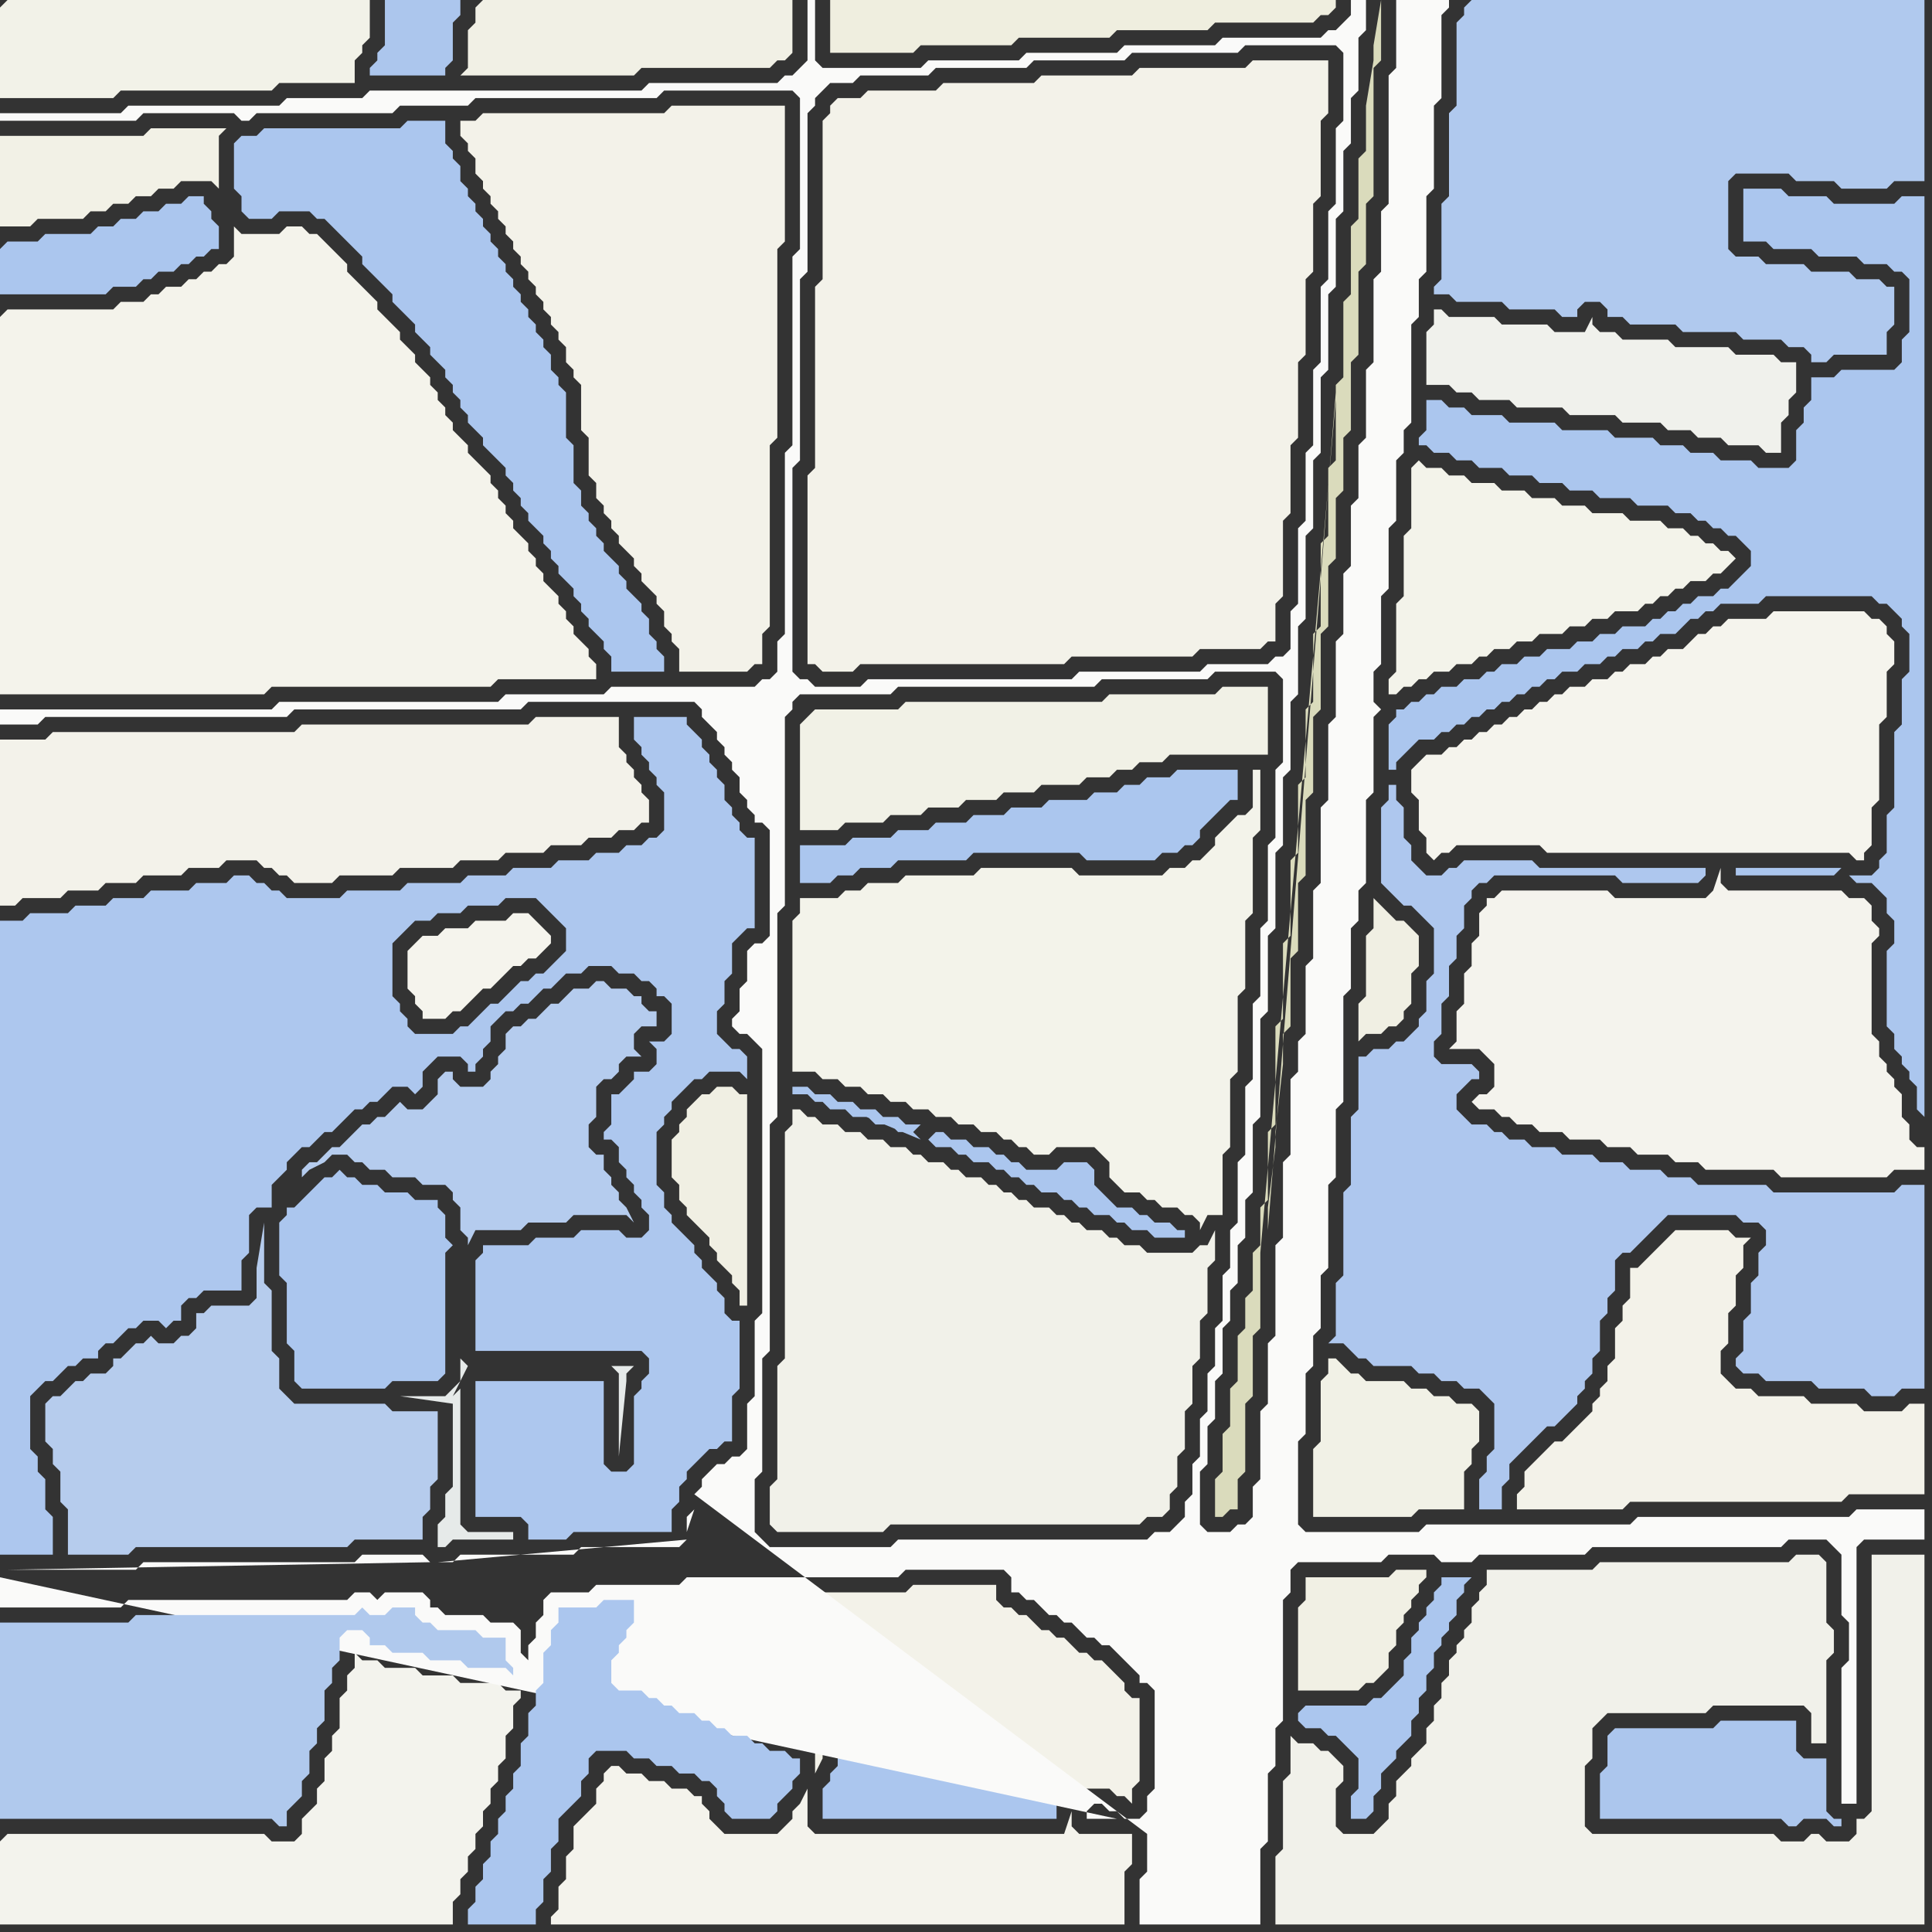 <svg width="256" height="256" xmlns="http://www.w3.org/2000/svg"><rect width="100%" height="100%" fill="#333333" stroke="none"/><script> 
var tempColor;
function hoverPath(evt){
obj = evt.target;
tempColor = obj.getAttribute("fill");
obj.setAttribute("fill","red");
//alert(tempColor);
//obj.setAttribute("stroke","red");}
function recoverPath(evt){
obj = evt.target;
obj.setAttribute("fill", tempColor);
//obj.setAttribute("stroke", tempColor);
}</script><path onmouseover="hoverPath(evt)" onmouseout="recoverPath(evt)" fill="rgb(244,243,235)" d="M  0,42l 0,50 35,0 1,-1 29,0 1,-1 13,0 0,-2 -1,-1 0,-1 -1,-1 -1,-1 0,-1 -1,-1 0,-1 -1,-1 0,-1 -1,-1 -1,-1 0,-1 -1,-1 0,-1 -1,-1 0,-1 -1,-1 -1,-1 0,-1 -1,-1 0,-1 -1,-1 0,-1 -1,-1 0,-1 -1,-1 -1,-1 -1,-1 0,-1 -1,-1 -1,-1 0,-1 -1,-1 0,-1 -1,-1 0,-1 -1,-1 0,-1 -1,-1 -1,-1 0,-1 -1,-1 -1,-1 0,-1 -1,-1 -1,-1 -1,-1 0,-1 -1,-1 -1,-1 -1,-1 -1,-1 0,-1 -1,-1 -1,-1 -1,-1 -1,-1 -1,0 -1,-1 -2,0 -1,1 -5,0 -1,-1 0,4 -1,1 -1,0 -1,1 -1,0 -1,1 -1,0 -1,1 -2,0 -1,1 -1,0 -1,1 -3,0 -1,1 -14,0 -1,1Z"/>
<path onmouseover="hoverPath(evt)" onmouseout="recoverPath(evt)" fill="rgb(243,242,234)" d="M  0,100l 0,20 2,0 1,-1 5,0 1,-1 4,0 1,-1 4,0 1,-1 5,0 1,-1 4,0 1,-1 4,0 1,1 1,0 1,1 1,0 1,1 5,0 1,-1 7,0 1,-1 7,0 1,-1 5,0 1,-1 5,0 1,-1 4,0 1,-1 3,0 1,-1 2,0 1,-1 1,0 0,-3 -1,-1 0,-1 -1,-1 0,-1 -1,-1 0,-1 -1,-1 0,-4 -11,0 -1,1 -30,0 -1,1 -32,0 -1,1 -6,0Z"/>
<path onmouseover="hoverPath(evt)" onmouseout="recoverPath(evt)" fill="rgb(243,243,237)" d="M  0,244l 0,11 60,0 0,-3 1,-1 0,-2 1,-1 0,-2 1,-1 0,-2 1,-1 0,-2 1,-1 0,-2 1,-1 0,-2 1,-1 0,-3 1,-1 0,-3 1,-1 0,-1 -2,0 -1,-1 -5,0 -1,-1 -4,0 -1,-1 -4,0 -1,-1 -2,0 -1,-1 0,2 -1,1 0,2 -1,1 0,4 -1,1 0,2 -1,1 0,3 -1,1 0,2 -1,1 -1,1 0,2 -1,1 -3,0 -1,-1 -34,0 -1,1Z"/>
<path onmouseover="hoverPath(evt)" onmouseout="recoverPath(evt)" fill="rgb(171,198,238)" d="M  39,160l -1,0 0,1 -1,1 0,7 1,1 0,8 1,1 0,4 1,1 11,0 1,-1 6,0 1,-1 0,-16 1,-1 -1,-1 0,-3 -1,-1 0,-1 -3,0 -1,-1 -3,0 -1,-1 -2,0 -1,-1 -1,0 -1,-1 -1,1 -1,0 -1,1 -1,1 -1,1 -1,1Z"/>
<path onmouseover="hoverPath(evt)" onmouseout="recoverPath(evt)" fill="rgb(243,242,233)" d="M  61,18l 0,0 1,1 0,1 1,1 0,2 1,1 0,1 1,1 0,1 1,1 0,1 1,1 0,1 1,1 0,1 1,1 0,1 1,1 0,1 1,1 0,1 1,1 0,1 1,1 0,1 1,1 0,1 1,1 0,2 1,1 0,1 1,1 0,6 1,1 0,5 1,1 0,2 1,1 0,1 1,1 0,1 1,1 0,1 1,1 1,1 0,1 1,1 0,1 1,1 1,1 0,1 1,1 0,2 1,1 0,1 1,1 0,3 9,0 1,-1 1,0 0,-4 1,-1 0,-24 1,-1 0,-25 1,-1 0,-18 -15,0 -1,1 -24,0 -1,1 -2,0Z"/>
<path onmouseover="hoverPath(evt)" onmouseout="recoverPath(evt)" fill="rgb(173,199,238)" d="M  77,203l 12,0 0,-3 1,-1 0,-2 1,-1 0,-1 2,-2 1,-1 1,0 1,-1 1,0 0,-6 1,-1 0,-9 -1,0 -1,-1 0,-2 -1,-1 0,-1 -1,-1 -1,-1 0,-1 -1,-1 0,-1 -1,-1 -1,-1 -1,-1 0,-1 -1,-1 0,-2 -1,-1 0,-7 1,-1 0,-1 1,-1 0,-1 1,-1 1,-1 1,-1 1,0 1,-1 4,0 1,1 0,-3 -1,-1 -1,0 -1,-1 -1,-1 0,-3 1,-1 0,-3 1,-1 0,-4 2,-2 1,0 0,-12 -1,0 -1,-1 0,-1 -1,-1 0,-1 -1,-1 0,-2 -1,-1 0,-1 -1,-1 0,-1 -1,-1 0,-1 -1,-1 -1,-1 0,-1 -7,0 0,3 1,1 0,1 1,1 0,1 1,1 0,1 1,1 0,5 -1,1 -1,0 -1,1 -2,0 -1,1 -3,0 -1,1 -4,0 -1,1 -5,0 -1,1 -5,0 -1,1 -7,0 -1,1 -7,0 -1,1 -7,0 -1,-1 -1,0 -1,-1 -1,0 -1,-1 -2,0 -1,1 -4,0 -1,1 -5,0 -1,1 -4,0 -1,1 -4,0 -1,1 -5,0 -1,1 -3,0 0,84 7,0 0,-5 -1,-1 0,-4 -1,-1 0,-2 -1,-1 0,-7 1,-1 1,-1 1,0 1,-1 1,-1 1,0 1,-1 2,0 0,-1 1,-1 1,0 2,-2 1,0 1,-1 2,0 1,1 1,-1 1,0 0,-2 1,-1 1,0 1,-1 5,0 0,-4 1,-1 0,-5 1,-1 2,0 0,-3 2,-2 0,-1 1,-1 1,-1 1,0 1,-1 1,-1 1,0 1,-1 1,-1 1,-1 1,0 1,-1 1,0 1,-1 1,-1 2,0 1,1 1,-1 0,-2 1,-1 1,-1 3,0 1,1 0,1 1,0 0,-1 1,-1 0,-1 1,-1 0,-2 1,-1 1,-1 1,0 1,-1 1,0 1,-1 1,-1 1,0 1,-1 1,-1 2,0 1,-1 3,0 1,1 2,0 1,1 1,0 1,1 0,1 1,0 1,1 0,4 -1,1 -2,0 1,1 0,2 -1,1 -2,0 0,1 -1,1 -1,1 -1,0 0,4 -1,1 0,1 1,0 1,1 0,2 1,1 0,1 1,1 0,1 1,1 0,1 1,1 0,2 -1,1 -2,0 -1,-1 -5,0 -1,1 -5,0 -1,1 -6,0 0,1 -1,1 0,12 22,0 1,1 0,2 -1,1 0,1 -1,1 0,9 -1,1 -2,0 -1,-1 0,-11 -17,0 0,18 6,0 1,1 0,2 5,0 1,-1 1,0 -11,-70 -1,0 -1,1 -1,1 -1,1 -1,0 -1,1 -5,0 -1,-1 0,-1 -1,-1 0,-1 -1,-1 0,-7 1,-1 1,-1 1,-1 2,0 1,-1 3,0 1,-1 4,0 1,-1 4,0 1,1 1,1 1,1 1,1 0,3 -1,1 -1,1 -1,1 -1,0 -1,1 -1,0 -1,1 -1,1 -1,1 11,70Z"/>
<path onmouseover="hoverPath(evt)" onmouseout="recoverPath(evt)" fill="rgb(243,242,233)" d="M  86,214l 0,2 -1,1 0,1 -1,1 0,1 -1,1 0,1 3,0 1,1 1,0 1,1 1,0 1,1 2,0 1,1 1,0 1,1 1,0 1,1 2,0 1,1 1,0 1,1 2,0 1,1 1,0 1,1 0,3 1,-2 0,-1 1,-1 0,-1 1,-1 1,-1 0,-1 1,-1 1,-1 4,0 1,1 2,0 1,1 1,0 1,1 1,0 1,1 1,0 1,1 1,0 1,1 1,0 1,1 1,0 1,1 2,0 1,1 1,0 1,1 1,0 1,1 1,1 0,1 1,0 1,-1 3,0 1,1 1,0 1,1 0,-2 1,-1 0,-11 -1,0 -1,-1 0,-1 -1,-1 -1,-1 -1,-1 -1,0 -1,-1 -1,0 -1,-1 -1,-1 -1,0 -1,-1 -1,0 -1,-1 -1,-1 -1,0 -1,-1 -1,0 -1,-1 0,-2 -11,0 -1,1 -28,0 -1,1 -5,0Z"/>
<path onmouseover="hoverPath(evt)" onmouseout="recoverPath(evt)" fill="rgb(240,239,227)" d="M  92,146l -1,1 0,1 -1,1 0,1 -1,1 0,5 1,1 0,2 1,1 0,1 3,3 0,1 1,1 0,1 1,1 1,1 0,1 1,1 0,2 1,0 0,-28 -1,0 -1,-1 -2,0 -1,1 -1,0 -1,1Z"/>
<path onmouseover="hoverPath(evt)" onmouseout="recoverPath(evt)" fill="rgb(241,241,230)" d="M  107,95l 0,0 -1,1 0,14 5,0 1,-1 5,0 1,-1 4,0 1,-1 4,0 1,-1 4,0 1,-1 4,0 1,-1 5,0 1,-1 3,0 1,-1 2,0 1,-1 3,0 1,-1 13,0 0,-9 -6,0 -1,1 -14,0 -1,1 -26,0 -1,1 -11,0 -1,1Z"/>
<path onmouseover="hoverPath(evt)" onmouseout="recoverPath(evt)" fill="rgb(243,243,234)" d="M  107,119l -1,0 0,2 -1,1 0,20 3,0 1,1 2,0 1,1 2,0 1,1 2,0 1,1 2,0 1,1 2,0 1,1 2,0 1,1 2,0 1,1 2,0 1,1 1,0 1,1 1,0 1,1 2,0 1,-1 5,0 1,1 1,1 0,2 1,1 1,1 2,0 1,1 1,0 1,1 2,0 1,1 1,0 1,1 0,1 1,-2 2,0 0,-8 1,-1 0,-9 1,-1 0,-10 1,-1 0,-9 1,-1 0,-10 1,-1 0,-8 -1,0 0,5 -1,1 -1,0 -1,1 -1,1 -1,1 0,1 -1,1 -1,1 -1,0 -1,1 -2,0 -1,1 -11,0 -1,-1 -12,0 -1,1 -9,0 -1,1 -4,0 -1,1 -2,0 -1,1Z"/>
<path onmouseover="hoverPath(evt)" onmouseout="recoverPath(evt)" fill="rgb(171,198,238)" d="M  114,228l 0,1 -1,1 -1,1 0,1 -1,1 0,1 -1,1 0,1 -1,1 0,4 31,0 0,-3 -1,-1 -1,0 -1,-1 -1,0 -1,-1 -2,0 -1,-1 -1,0 -1,-1 -1,0 -1,-1 -1,0 -1,-1 -1,0 -1,-1 -1,0 -1,-1 -1,0 -1,-1 -2,0 -1,-1 -2,0 -1,1Z"/>
<path onmouseover="hoverPath(evt)" onmouseout="recoverPath(evt)" fill="rgb(241,241,234)" d="M  172,231l 0,0 -1,-1 0,5 -1,1 0,9 -1,1 0,9 86,0 0,-49 -7,0 0,34 -1,1 -1,0 0,2 -1,1 -3,0 -1,-1 -1,0 -1,1 -3,0 -1,-1 -24,0 -1,-1 0,-8 1,-1 0,-4 1,-1 1,-1 13,0 1,-1 12,0 1,1 0,4 2,0 0,-11 1,-1 0,-3 -1,-1 0,-8 -1,-1 -3,0 -1,1 -25,0 -1,1 -14,0 0,2 -1,1 0,1 -1,1 0,2 -1,1 0,1 -1,1 0,1 -1,1 0,2 -1,1 0,2 -1,1 0,2 -1,1 0,2 -1,1 -1,1 0,1 -1,1 -1,1 0,2 -1,1 0,2 -1,1 -1,1 -4,0 -1,-1 0,-5 1,-1 0,-2 -1,-1 0,0 -1,-1 -1,0 -1,-1Z"/>
<path onmouseover="hoverPath(evt)" onmouseout="recoverPath(evt)" fill="rgb(241,241,230)" d="M  178,181l 0,0 -1,-1 -1,0 0,2 -1,1 0,8 -1,1 0,9 13,0 1,-1 6,0 0,-5 1,-1 0,-2 1,-1 0,-4 -1,-1 -2,0 -1,-1 -2,0 -1,-1 -2,0 -1,-1 -5,0 -1,-1 -1,0 -1,-1Z"/>
<path onmouseover="hoverPath(evt)" onmouseout="recoverPath(evt)" fill="rgb(174,199,238)" d="M  181,140l -1,0 0,7 -1,1 0,9 -1,1 0,11 -1,1 0,7 -1,1 2,0 1,1 1,1 1,0 1,1 5,0 1,1 2,0 1,1 2,0 1,1 2,0 1,1 1,1 0,6 -1,1 0,2 -1,1 0,4 3,0 0,-3 1,-1 0,-2 1,-1 2,-2 1,-1 1,-1 1,0 1,-1 2,-2 0,-1 1,-1 0,-1 1,-1 0,-2 1,-1 0,-4 1,-1 0,-2 1,-1 0,-4 1,-1 1,0 2,-2 1,-1 1,-1 1,-1 9,0 1,1 2,0 1,1 0,2 -1,1 0,3 -1,1 0,4 -1,1 0,4 -1,1 0,1 1,1 2,0 1,1 6,0 1,1 6,0 1,1 3,0 1,-1 3,0 0,-27 -3,0 -1,1 -16,0 -1,-1 -9,0 -1,-1 -3,0 -1,-1 -4,0 -1,-1 -3,0 -1,-1 -4,0 -1,-1 -3,0 -1,-1 -2,0 -1,-1 -1,0 -1,-1 -2,0 -1,-1 -1,-1 0,-2 1,-1 1,-1 1,0 0,-1 -1,-1 -4,0 -1,-1 0,-2 1,-1 0,-4 1,-1 0,-4 1,-1 0,-3 1,-1 0,-3 1,-1 0,-1 1,-1 1,0 1,-1 16,0 1,1 10,0 1,-1 0,-1 -22,0 -1,-1 -9,0 -1,1 -1,0 -1,1 -2,0 -1,-1 -1,-1 0,-2 -1,-1 0,-4 -1,-1 0,-2 -1,0 0,2 -1,1 0,10 1,1 0,0 1,1 1,1 1,0 1,1 1,1 1,1 0,6 -1,1 0,4 -1,1 0,1 -1,1 -1,1 -1,0 -1,1 -2,0 -1,1Z"/>
<path onmouseover="hoverPath(evt)" onmouseout="recoverPath(evt)" fill="rgb(240,239,227)" d="M  184,121l 0,0 -1,-1 -1,-1 0,4 -1,1 0,8 -1,1 0,5 1,-1 2,0 1,-1 1,0 1,-1 0,-1 1,-1 0,-4 1,-1 0,-4 -1,-1 -1,-1 -1,0 -1,-1Z"/>
<path onmouseover="hoverPath(evt)" onmouseout="recoverPath(evt)" fill="rgb(171,198,238)" d="M  186,94l -1,0 0,1 -1,1 0,6 1,0 0,-1 2,-2 1,-1 2,0 1,-1 1,0 1,-1 1,0 1,-1 1,0 1,-1 1,0 1,-1 1,0 1,-1 1,0 1,-1 1,0 1,-1 1,0 1,-1 2,0 1,-1 2,0 1,-1 1,0 1,-1 2,0 1,-1 1,0 1,-1 2,0 1,-1 1,-1 1,0 1,-1 1,0 1,-1 5,0 1,-1 14,0 1,1 1,0 1,1 1,1 0,1 1,1 0,5 -1,1 0,6 -1,1 0,10 -1,1 0,5 -1,1 0,1 -1,1 -3,0 1,1 2,0 1,1 1,1 0,2 1,1 0,3 -1,1 0,10 1,1 0,2 1,1 0,1 1,1 0,1 1,1 0,3 1,1 0,-122 -3,0 -1,1 -8,0 -1,-1 -5,0 -1,-1 -5,0 0,7 3,0 1,1 5,0 1,1 5,0 1,1 3,0 1,1 1,0 1,1 0,7 -1,1 0,3 -1,1 -7,0 -1,1 -3,0 0,3 -1,1 0,2 -1,1 0,4 -1,1 -4,0 -1,-1 -4,0 -1,-1 -3,0 -1,-1 -3,0 -1,-1 -5,0 -1,-1 -6,0 -1,-1 -6,0 -1,-1 -4,0 -1,-1 -2,0 -1,-1 -2,0 0,4 -1,1 0,1 1,0 1,1 2,0 1,1 2,0 1,1 3,0 1,1 3,0 1,1 3,0 1,1 3,0 1,1 4,0 1,1 4,0 1,1 2,0 1,1 1,0 1,1 1,0 1,1 1,0 1,1 1,1 0,2 -1,1 -1,1 -1,1 -1,0 -1,1 -2,0 -1,1 -1,0 -1,1 -1,0 -1,1 -1,0 -1,1 -3,0 -1,1 -2,0 -1,1 -2,0 -1,1 -3,0 -1,1 -2,0 -1,1 -2,0 -1,1 -1,0 -1,1 -2,0 -1,1 -2,0 -1,1 -1,0 -1,1 -1,0 -1,1 58,21 -14,0 0,1 13,0 1,-1 -58,-21Z"/>
<path onmouseover="hoverPath(evt)" onmouseout="recoverPath(evt)" fill="rgb(244,243,237)" d="M  195,146l 0,0 1,1 2,0 1,1 1,0 1,1 2,0 1,1 3,0 1,1 4,0 1,1 3,0 1,1 4,0 1,1 3,0 1,1 9,0 1,1 14,0 1,-1 4,0 0,-3 -1,0 -1,-1 0,-2 -1,-1 0,-3 -1,-1 0,-1 -1,-1 0,-1 -1,-1 0,-2 -1,-1 0,-12 1,-1 0,-1 -1,-1 0,-2 -1,-1 -2,0 -1,-1 -15,0 -1,-1 0,-2 -1,3 0,0 -1,1 -12,0 -1,-1 -14,0 -1,1 -1,0 0,1 -1,1 0,3 -1,1 0,3 -1,1 0,4 -1,1 0,4 -1,1 4,0 1,1 1,1 0,3 -1,1 -1,0 -1,1Z"/>
<path onmouseover="hoverPath(evt)" onmouseout="recoverPath(evt)" fill="rgb(243,242,233)" d="M  205,192l -1,1 -1,1 -1,1 0,2 -1,1 0,2 14,0 1,-1 28,0 1,-1 10,0 0,-12 -2,0 -1,1 -5,0 -1,-1 -6,0 -1,-1 -6,0 -1,-1 -2,0 -1,-1 -1,-1 0,-3 1,-1 0,-4 1,-1 0,-4 1,-1 0,-3 1,-1 -2,0 -1,-1 -7,0 -1,1 0,0 -3,3 -1,1 -1,0 0,4 -1,1 0,2 -1,1 0,4 -1,1 0,2 -1,1 0,1 -1,1 0,1 -1,1 -1,1 -1,1 -1,1 -1,0 -1,1Z"/>
<path onmouseover="hoverPath(evt)" onmouseout="recoverPath(evt)" fill="rgb(172,198,237)" d="M  213,230l 0,4 -1,1 0,6 24,0 1,1 1,0 1,-1 3,0 1,1 1,0 0,-1 -1,0 -1,-1 0,-7 -3,0 -1,-1 0,-4 -10,0 -1,1 -13,0 -1,1Z"/>
<path onmouseover="hoverPath(evt)" onmouseout="recoverPath(evt)" fill="rgb(171,198,238)" d="M  0,33l 0,6 14,0 1,-1 3,0 1,-1 1,0 1,-1 2,0 1,-1 1,0 1,-1 1,0 1,-1 1,0 0,-3 -1,-1 0,-1 -1,-1 0,-1 -2,0 -1,1 -2,0 -1,1 -2,0 -1,1 -2,0 -1,1 -2,0 -1,1 -6,0 -1,1 -4,0 -1,1Z"/>
<path onmouseover="hoverPath(evt)" onmouseout="recoverPath(evt)" fill="rgb(242,242,232)" d="M  0,1l 0,12 15,0 1,-1 20,0 1,-1 10,0 0,-3 1,-1 0,-1 1,-1 0,-5 -48,0 -1,1Z"/>
<path onmouseover="hoverPath(evt)" onmouseout="recoverPath(evt)" fill="rgb(242,241,230)" d="M  0,21l 0,9 4,0 1,-1 6,0 1,-1 2,0 1,-1 2,0 1,-1 2,0 1,-1 2,0 1,-1 4,0 1,1 0,-7 1,-1 -10,0 -1,1 -19,0Z"/>
<path onmouseover="hoverPath(evt)" onmouseout="recoverPath(evt)" fill="rgb(250,250,249)" d="M  0,209l 0,4 16,0 1,-1 29,0 1,-1 2,0 1,1 1,-1 5,0 1,1 0,1 1,0 1,1 5,0 1,1 3,0 1,1 0,3 1,1 0,-2 1,-1 0,-2 1,-1 0,-2 1,-1 5,0 1,-1 11,0 1,-1 28,0 1,-1 13,0 1,1 0,2 1,0 1,1 1,0 1,1 1,1 1,0 1,1 1,0 1,1 1,1 1,0 1,1 1,0 1,1 1,1 1,1 1,1 0,1 1,0 1,1 0,13 -1,1 0,2 -1,1 -2,0 -1,-1 -1,0 -1,-1 -1,0 -1,1 0,1 4,0 -148,-32 1,-1 17,0 1,-1 28,0 1,-1 8,0 1,1 -56,1 -1,1 58,-2 2,0 1,-1 15,0 1,-1 13,0 1,-1 0,0 -33,3 -58,2 91,-6 0,-2 1,-1 -1,3 -91,6 152,34 0,5 -1,1 0,6 16,0 0,-10 1,-1 0,-9 1,-1 0,-5 1,-1 0,-16 1,-1 0,-3 1,-1 11,0 1,-1 6,0 1,1 4,0 1,-1 14,0 1,-1 25,0 1,-1 5,0 1,1 1,1 0,8 1,1 0,5 -1,1 0,18 2,0 0,-34 1,-1 8,0 0,-4 -9,0 -1,1 -28,0 -1,1 -27,0 -1,1 -15,0 -1,-1 0,-11 1,-1 0,-8 1,-1 0,-4 1,-1 0,-7 1,-1 0,-11 1,-1 0,-9 1,-1 0,-14 1,-1 0,-8 1,-1 0,-4 1,-1 0,-11 1,-1 0,-10 1,-1 -1,-1 0,-4 1,-1 0,-9 1,-1 0,-8 1,-1 0,-8 1,-1 0,-3 1,-1 0,-13 1,-1 0,-5 1,-1 0,-10 1,-1 0,-11 1,-1 0,-11 1,-1 0,-1 -7,0 0,9 -1,1 0,17 -1,1 0,8 -1,1 0,11 -1,1 0,9 -1,1 0,7 -1,1 0,8 -1,1 0,8 -1,1 0,10 -1,1 0,10 -1,1 0,10 -1,1 0,9 -1,1 0,9 -1,1 0,4 -1,1 0,10 -1,1 0,10 -1,1 0,12 -1,1 0,8 -1,1 0,9 -1,1 0,4 -1,1 -1,0 -1,1 -3,0 -1,-1 0,-7 1,-1 0,-5 1,-1 0,-5 1,-1 0,-6 1,-1 0,-4 1,-1 0,-5 1,-1 0,-5 1,-1 0,-9 1,-1 0,-13 1,-1 0,-10 1,-1 0,-10 1,-1 0,-9 1,-1 0,-9 1,-1 0,-9 1,-1 0,-11 1,-1 0,-9 1,-1 0,-10 1,-1 0,-10 1,-1 0,-9 1,-1 0,-8 1,-1 0,-6 1,-1 0,-7 1,-1 0,-4 -2,0 0,2 -1,1 -1,1 -1,0 -1,1 -13,0 -1,1 -12,0 -1,1 -12,0 -1,1 -12,0 -1,1 -13,0 -1,-1 0,-8 -1,0 0,8 -1,1 -1,1 -1,0 -1,1 -17,0 -1,1 -36,0 -1,1 -10,0 -1,1 -20,0 -1,1 -16,0 0,1 18,0 1,-1 12,0 1,1 1,0 1,-1 18,0 1,-1 9,0 1,-1 24,0 1,-1 17,0 1,1 0,20 -1,1 0,25 -1,1 0,24 -1,1 0,4 -1,1 -1,0 -1,1 -19,0 -1,1 -13,0 -1,1 -29,0 -1,1 -36,0 0,2 5,0 1,-1 32,0 1,-1 30,0 1,-1 22,0 1,1 0,1 1,1 1,1 0,1 1,1 0,1 1,1 0,1 1,1 0,2 1,1 0,1 1,1 0,1 1,0 1,1 0,14 -1,1 -1,0 -1,1 0,4 -1,1 0,3 -1,1 0,1 1,1 1,0 1,1 1,1 0,35 -1,1 0,10 -1,1 0,6 -1,1 -1,0 -1,1 -1,0 -1,1 -1,1 0,1 -1,1 60,45 -152,-34 101,-23 0,-6 1,-1 0,-30 1,-1 0,-27 1,-1 0,-25 1,-1 0,-1 1,-1 12,0 1,-1 26,0 1,-1 14,0 1,-1 8,0 1,1 0,11 -1,1 0,9 -1,1 0,10 -1,1 0,9 -1,1 0,10 -1,1 0,9 -1,1 0,8 -1,1 0,5 -1,1 0,6 -1,1 0,5 -1,1 0,5 -1,1 0,5 -1,1 0,4 -1,1 0,2 -1,1 -1,1 -2,0 -1,1 -33,0 -1,1 -16,0 -1,-1 -1,-1 0,-7 1,-1 0,-9 -101,23 168,-121 -8,0 -1,1 -16,0 -1,1 -27,0 -1,1 -6,0 -1,-1 -1,0 -1,-1 0,-27 1,-1 0,-24 1,-1 0,-21 1,-1 0,-1 1,-1 1,-1 3,0 1,-1 9,0 1,-1 12,0 1,-1 12,0 1,-1 14,0 1,-1 12,0 1,1 0,9 -1,1 0,10 -1,1 0,9 -1,1 0,10 -1,1 0,10 -1,1 0,9 -1,1 0,10 -1,1 0,5 -1,1 -1,0 -1,1 -168,121Z"/>
<path onmouseover="hoverPath(evt)" onmouseout="recoverPath(evt)" fill="rgb(176,201,237)" d="M  0,233l 0,8 36,0 1,1 1,0 0,-2 1,-1 1,-1 0,-2 1,-1 0,-3 1,-1 0,-2 1,-1 0,-4 1,-1 0,-2 1,-1 0,-3 1,-1 2,0 1,1 0,1 2,0 1,1 4,0 1,1 4,0 1,1 5,0 1,1 0,-1 -1,-1 0,-3 -3,0 -1,-1 -5,0 -1,-1 -1,0 -1,-1 0,-1 -3,0 -1,1 -2,0 -1,-1 -1,1 -29,0 -1,1 -17,0Z"/>
<path onmouseover="hoverPath(evt)" onmouseout="recoverPath(evt)" fill="rgb(182,204,237)" d="M  6,187l 0,4 1,1 0,2 1,1 0,4 1,1 0,6 8,0 1,-1 28,0 1,-1 9,0 0,-3 1,-1 0,-3 1,-1 0,-9 -6,0 -1,-1 -12,0 -1,-1 -1,-1 0,-4 -1,-1 0,-8 -1,-1 0,-8 -1,6 0,4 -1,1 -5,0 -1,1 -1,0 0,2 -1,1 -1,0 -1,1 -2,0 -1,-1 -1,1 -1,0 -1,1 -1,1 -1,0 0,1 -1,1 -2,0 -1,1 -1,0 -1,1 -1,1 -1,0 -1,1Z"/>
<path onmouseover="hoverPath(evt)" onmouseout="recoverPath(evt)" fill="rgb(171,198,238)" d="M  31,19l 0,6 1,1 0,2 1,1 3,0 1,-1 4,0 1,1 1,0 1,1 1,1 1,1 1,1 1,1 0,1 1,1 1,1 1,1 1,1 0,1 1,1 1,1 1,1 0,1 1,1 1,1 0,1 1,1 1,1 0,1 1,1 0,1 1,1 0,1 1,1 0,1 1,1 1,1 0,1 1,1 1,1 1,1 0,1 1,1 0,1 1,1 0,1 1,1 0,1 1,1 1,1 0,1 1,1 0,1 1,1 0,1 1,1 1,1 0,1 1,1 0,1 1,1 0,1 1,1 1,1 0,1 1,1 0,2 7,0 0,-2 -1,-1 0,-1 -1,-1 0,-2 -1,-1 0,-1 -1,-1 -1,-1 0,-1 -1,-1 0,-1 -1,-1 -1,-1 0,-1 -1,-1 0,-1 -1,-1 0,-1 -1,-1 0,-2 -1,-1 0,-5 -1,-1 0,-6 -1,-1 0,-1 -1,-1 0,-2 -1,-1 0,-1 -1,-1 0,-1 -1,-1 0,-1 -1,-1 0,-1 -1,-1 0,-1 -1,-1 0,-1 -1,-1 0,-1 -1,-1 0,-1 -1,-1 0,-1 -1,-1 0,-1 -1,-1 0,-1 -1,-1 0,-2 -1,-1 0,-1 -1,-1 0,-3 -5,0 -1,1 -18,0 -1,1 -2,0 -1,1Z"/>
<path onmouseover="hoverPath(evt)" onmouseout="recoverPath(evt)" fill="rgb(172,198,237)" d="M  52,0l -1,0 0,6 -1,1 0,1 -1,1 0,1 10,0 0,-1 1,-1 0,-5 1,-1 0,-2Z"/>
<path onmouseover="hoverPath(evt)" onmouseout="recoverPath(evt)" fill="rgb(245,244,237)" d="M  55,125l 0,0 -1,1 0,5 1,1 0,1 1,1 0,1 3,0 1,-1 1,0 1,-1 1,-1 1,-1 1,0 1,-1 2,-2 1,0 1,-1 1,0 1,-1 1,-1 0,-1 -1,-1 0,0 -1,-1 -1,-1 -2,0 -1,1 -4,0 -1,1 -3,0 -1,1 -2,0 -1,1Z"/>
<path onmouseover="hoverPath(evt)" onmouseout="recoverPath(evt)" fill="rgb(241,240,229)" d="M  63,1l 0,2 -1,1 0,5 -1,1 23,0 1,-1 17,0 1,-1 1,0 1,-1 0,-7 -41,0 -1,1Z"/>
<path onmouseover="hoverPath(evt)" onmouseout="recoverPath(evt)" fill="rgb(181,204,238)" d="M  67,139l -1,1 0,1 -1,1 0,1 -1,1 -3,0 -1,-1 0,-1 -1,0 -1,1 0,2 -1,1 -1,1 -2,0 -1,-1 -1,1 0,0 -1,1 -1,0 -1,1 -1,0 -1,1 -1,1 -1,1 -1,0 -1,1 -1,1 -1,0 -1,1 0,1 -2,2 3,-3 2,-1 1,-1 2,0 1,1 1,0 1,1 2,0 1,1 3,0 1,1 3,0 1,1 0,1 1,1 0,3 1,1 0,1 1,-2 6,0 1,-1 5,0 1,-1 7,0 1,1 -1,-2 0,0 -1,-1 0,-1 -1,-1 0,-1 -1,-1 0,-2 -1,0 -1,-1 0,-3 1,-1 0,-4 1,-1 1,0 1,-1 0,-1 1,-1 2,0 -1,-1 0,-2 1,-1 2,0 0,-2 -1,0 -1,-1 0,-1 -1,0 -1,-1 -2,0 -1,-1 -1,0 -1,1 -2,0 -2,2 -1,0 -2,2 -1,0 -1,1 -1,0 -1,1Z"/>
<path onmouseover="hoverPath(evt)" onmouseout="recoverPath(evt)" fill="rgb(230,234,233)" d="M  62,181l 0,0 -1,-1 0,3 -1,1 -1,1 -6,0 7,1 0,11 -1,1 0,3 -1,1 0,3 1,0 1,-1 8,0 0,-1 -6,0 -1,-1 0,-18 -1,1 0,0 2,-4 19,0 1,1 0,11 1,-10 0,-1 1,-1Z"/>
<path onmouseover="hoverPath(evt)" onmouseout="recoverPath(evt)" fill="rgb(244,243,236)" d="M  80,235l 0,1 -1,1 0,2 -1,1 -1,1 -1,1 0,3 -1,1 0,3 -1,1 0,3 -1,1 0,1 76,0 0,-7 1,-1 0,-4 -7,0 -1,-1 0,-2 -1,3 -33,0 -1,-1 0,-5 -1,2 0,0 -1,1 0,1 -1,1 -1,1 -7,0 -1,-1 -1,-1 0,-1 -1,-1 0,-1 -1,0 -1,-1 -2,0 -1,-1 -2,0 -1,-1 -2,0 -1,-1 -1,0 -1,1Z"/>
<path onmouseover="hoverPath(evt)" onmouseout="recoverPath(evt)" fill="rgb(171,198,238)" d="M  82,224l 0,0 -1,-1 0,-3 1,-1 0,-1 1,-1 0,-1 1,-1 0,-3 -4,0 -1,1 -5,0 0,2 -1,1 0,2 -1,1 0,4 -1,1 0,2 -1,1 0,3 -1,1 0,3 -1,1 0,2 -1,1 0,2 -1,1 0,2 -1,1 0,2 -1,1 0,2 -1,1 0,2 -1,1 0,2 9,0 0,-2 1,-1 0,-3 1,-1 0,-3 1,-1 0,-3 1,-1 1,-1 1,-1 0,-2 1,-1 0,-2 1,-1 4,0 1,1 2,0 1,1 2,0 1,1 2,0 1,1 1,0 1,1 0,1 1,1 0,1 1,1 5,0 1,-1 0,-1 1,-1 1,-1 0,-1 1,-1 0,-2 -1,0 -1,-1 -2,0 -1,-1 -1,0 -1,-1 -2,0 -1,-1 -1,0 -1,-1 -1,0 -1,-1 -2,0 -1,-1 -1,0 -1,-1 -1,0 -1,-1Z"/>
<path onmouseover="hoverPath(evt)" onmouseout="recoverPath(evt)" fill="rgb(241,241,233)" d="M  107,148l 0,0 -1,-1 -1,0 0,2 -1,1 0,30 -1,1 0,15 -1,1 0,5 1,1 14,0 1,-1 33,0 1,-1 2,0 1,-1 0,-2 1,-1 0,-4 1,-1 0,-5 1,-1 0,-5 1,-1 0,-5 1,-1 0,-6 1,-1 0,-4 -1,2 -1,0 -1,1 -6,0 -1,-1 -2,0 -1,-1 -1,0 -1,-1 -2,0 -1,-1 -1,0 -1,-1 -1,0 -1,-1 -2,0 -1,-1 -1,0 -1,-1 -1,0 -1,-1 -1,0 -1,-1 -2,0 -1,-1 -1,0 -1,-1 -2,0 -1,-1 -1,0 -1,-1 -2,0 -1,-1 -2,0 -1,-1 -2,0 -1,-1 -2,0 -1,-1Z"/>
<path onmouseover="hoverPath(evt)" onmouseout="recoverPath(evt)" fill="rgb(171,198,238)" d="M  107,112l -1,0 0,5 4,0 1,-1 2,0 1,-1 4,0 1,-1 9,0 1,-1 14,0 1,1 9,0 1,-1 2,0 1,-1 1,0 1,-1 0,-1 1,-1 1,-1 1,-1 1,-1 1,0 0,-4 -8,0 -1,1 -3,0 -1,1 -2,0 -1,1 -3,0 -1,1 -5,0 -1,1 -4,0 -1,1 -4,0 -1,1 -4,0 -1,1 -4,0 -1,1 -5,0 -1,1Z"/>
<path onmouseover="hoverPath(evt)" onmouseout="recoverPath(evt)" fill="rgb(239,238,223)" d="M  111,0l -1,0 0,7 11,0 1,-1 12,0 1,-1 12,0 1,-1 12,0 1,-1 13,0 1,-1 1,0 1,-1 0,-1Z"/>
<path onmouseover="hoverPath(evt)" onmouseout="recoverPath(evt)" fill="rgb(243,242,233)" d="M  110,15l 0,0 -1,1 0,21 -1,1 0,24 -1,1 0,25 1,0 1,1 4,0 1,-1 27,0 1,-1 16,0 1,-1 8,0 1,-1 1,0 0,-5 1,-1 0,-10 1,-1 0,-9 1,-1 0,-10 1,-1 0,-10 1,-1 0,-9 1,-1 0,-10 1,-1 0,-7 -10,0 -1,1 -14,0 -1,1 -12,0 -1,1 -12,0 -1,1 -9,0 -1,1 -3,0 -1,1Z"/>
<path onmouseover="hoverPath(evt)" onmouseout="recoverPath(evt)" fill="rgb(171,198,238)" d="M  123,151l 0,0 1,1 2,0 1,1 1,0 1,1 2,0 1,1 1,0 1,1 1,0 1,1 1,0 1,1 2,0 1,1 1,0 1,1 1,0 1,1 2,0 1,1 1,0 1,1 2,0 1,1 4,0 0,-1 -1,0 -1,-1 -2,0 -1,-1 -1,0 -1,-1 -2,0 -1,-1 -1,-1 -1,-1 0,-2 -1,-1 -3,0 -1,1 -4,0 -1,-1 -1,0 -1,-1 -1,0 -1,-1 -2,0 -1,-1 -2,0 -1,-1 -1,0 -1,1 -1,0 -1,-1 0,0 1,-1 -2,0 -1,-1 -2,0 -1,-1 -2,0 -1,-1 -2,0 -1,-1 -2,0 -1,-1 -2,0 0,1 2,0 1,1 1,0 1,1 2,0 1,1 2,0 1,1 2,0 1,1 1,0 -1,-1 -3,-1 -3,-1 -3,-1 12,5Z"/>
<path onmouseover="hoverPath(evt)" onmouseout="recoverPath(evt)" fill="rgb(171,198,238)" d="M  172,227l 0,1 1,1 2,0 1,1 1,0 1,1 1,1 1,1 0,4 -1,1 0,3 2,0 1,-1 0,-2 1,-1 0,-2 1,-1 1,-1 0,-1 1,-1 1,-1 0,-2 1,-1 0,-2 1,-1 0,-2 1,-1 0,-2 1,-1 0,-1 1,-1 0,-1 1,-1 0,-2 1,-1 0,-1 1,-1 -4,0 0,1 -1,1 0,1 -1,1 0,1 -1,1 0,1 -1,1 0,2 -1,1 0,2 -1,1 -1,1 -1,1 -1,0 -1,1 -8,0 -1,1Z"/>
<path onmouseover="hoverPath(evt)" onmouseout="recoverPath(evt)" fill="rgb(241,240,228)" d="M  173,211l 0,1 -1,1 0,11 8,0 1,-1 1,0 1,-1 1,-1 0,-2 1,-1 0,-2 1,-1 0,-1 1,-1 0,-1 1,-1 0,-1 1,-1 0,-1 -4,0 -1,1 -11,0Z"/>
<path onmouseover="hoverPath(evt)" onmouseout="recoverPath(evt)" fill="rgb(218,219,188)" d="M  177,53l 0,8 -1,1 0,9 -1,1 0,11 -1,1 0,9 -1,1 0,9 -1,1 0,9 -1,1 0,10 -1,1 0,10 -1,1 0,13 -1,1 0,9 -1,1 0,5 -1,1 0,5 -1,1 0,4 -1,1 0,6 -1,1 0,5 -1,1 0,5 -1,1 0,5 1,0 1,-1 1,0 0,-4 1,-1 0,-9 1,-1 0,-8 1,-1 0,-10 10,-113 -9,110 0,-3 1,-8 0,-2 1,-9 0,-4 1,-1 0,-9 1,-1 0,-9 1,-1 0,-10 1,-1 0,-10 1,-1 0,-10 1,-1 0,-8 1,-1 0,-8 1,-1 0,-7 1,-1 0,-9 1,-1 0,-11 1,-1 0,-8 1,-1 0,-17 1,-1 0,-8 -1,6 0,2 -1,6 0,6 -1,1 0,8 -1,1 0,9 -1,1 0,10 -1,1 0,1 -9,111 9,-110Z"/>
<path onmouseover="hoverPath(evt)" onmouseout="recoverPath(evt)" fill="rgb(245,244,237)" d="M  188,101l 0,0 -1,1 0,3 1,1 0,4 1,1 0,2 1,1 1,-1 1,0 1,-1 11,0 1,1 40,0 1,1 1,0 0,-1 1,-1 0,-5 1,-1 0,-10 1,-1 0,-6 1,-1 0,-3 -1,-1 0,-1 -1,-1 -1,0 -1,-1 -12,0 -1,1 -5,0 -1,1 -1,0 -1,1 -1,0 -1,1 -1,1 -2,0 -1,1 -1,0 -1,1 -2,0 -1,1 -1,0 -1,1 -2,0 -1,1 -2,0 -1,1 -1,0 -1,1 -1,0 -1,1 -1,0 -1,1 -1,0 -1,1 -1,0 -1,1 -1,0 -1,1 -1,0 -1,1 -1,0 -1,1 -2,0 -1,1Z"/>
<path onmouseover="hoverPath(evt)" onmouseout="recoverPath(evt)" fill="rgb(243,243,234)" d="M  189,62l 0,0 -1,-1 -1,1 0,8 -1,1 0,8 -1,1 0,9 -1,1 0,2 1,0 1,-1 1,0 1,-1 1,0 1,-1 2,0 1,-1 2,0 1,-1 1,0 1,-1 2,0 1,-1 2,0 1,-1 3,0 1,-1 2,0 1,-1 2,0 1,-1 3,0 1,-1 1,0 1,-1 1,0 1,-1 1,0 1,-1 2,0 1,-1 1,0 1,-1 1,-1 -1,-1 -1,0 -1,-1 -1,0 -1,-1 -1,0 -1,-1 -2,0 -1,-1 -4,0 -1,-1 -4,0 -1,-1 -3,0 -1,-1 -3,0 -1,-1 -3,0 -1,-1 -3,0 -1,-1 -2,0 -1,-1Z"/>
<path onmouseover="hoverPath(evt)" onmouseout="recoverPath(evt)" fill="rgb(240,241,236)" d="M  192,42l 0,0 -1,-1 -1,0 0,2 -1,1 0,7 3,0 1,1 2,0 1,1 4,0 1,1 6,0 1,1 6,0 1,1 5,0 1,1 3,0 1,1 3,0 1,1 4,0 1,1 2,0 0,-4 1,-1 0,-2 1,-1 0,-4 -2,0 -1,-1 -5,0 -1,-1 -7,0 -1,-1 -6,0 -1,-1 -2,0 -1,-1 0,-1 -1,2 -4,0 -1,-1 -6,0 -1,-1Z"/>
<path onmouseover="hoverPath(evt)" onmouseout="recoverPath(evt)" fill="rgb(176,201,238)" d="M  194,1l 0,1 -1,1 0,11 -1,1 0,11 -1,1 0,10 -1,1 0,1 2,0 1,1 6,0 1,1 6,0 1,1 2,0 0,-1 1,-1 2,0 1,1 0,1 2,0 1,1 6,0 1,1 7,0 1,1 5,0 1,1 2,0 1,1 0,1 2,0 1,-1 7,0 0,-3 1,-1 0,-5 -1,0 -1,-1 -3,0 -1,-1 -5,0 -1,-1 -5,0 -1,-1 -3,0 -1,-1 0,-9 1,-1 7,0 1,1 5,0 1,1 6,0 1,-1 4,0 0,-24 -60,0 -1,1Z"/>
</svg>